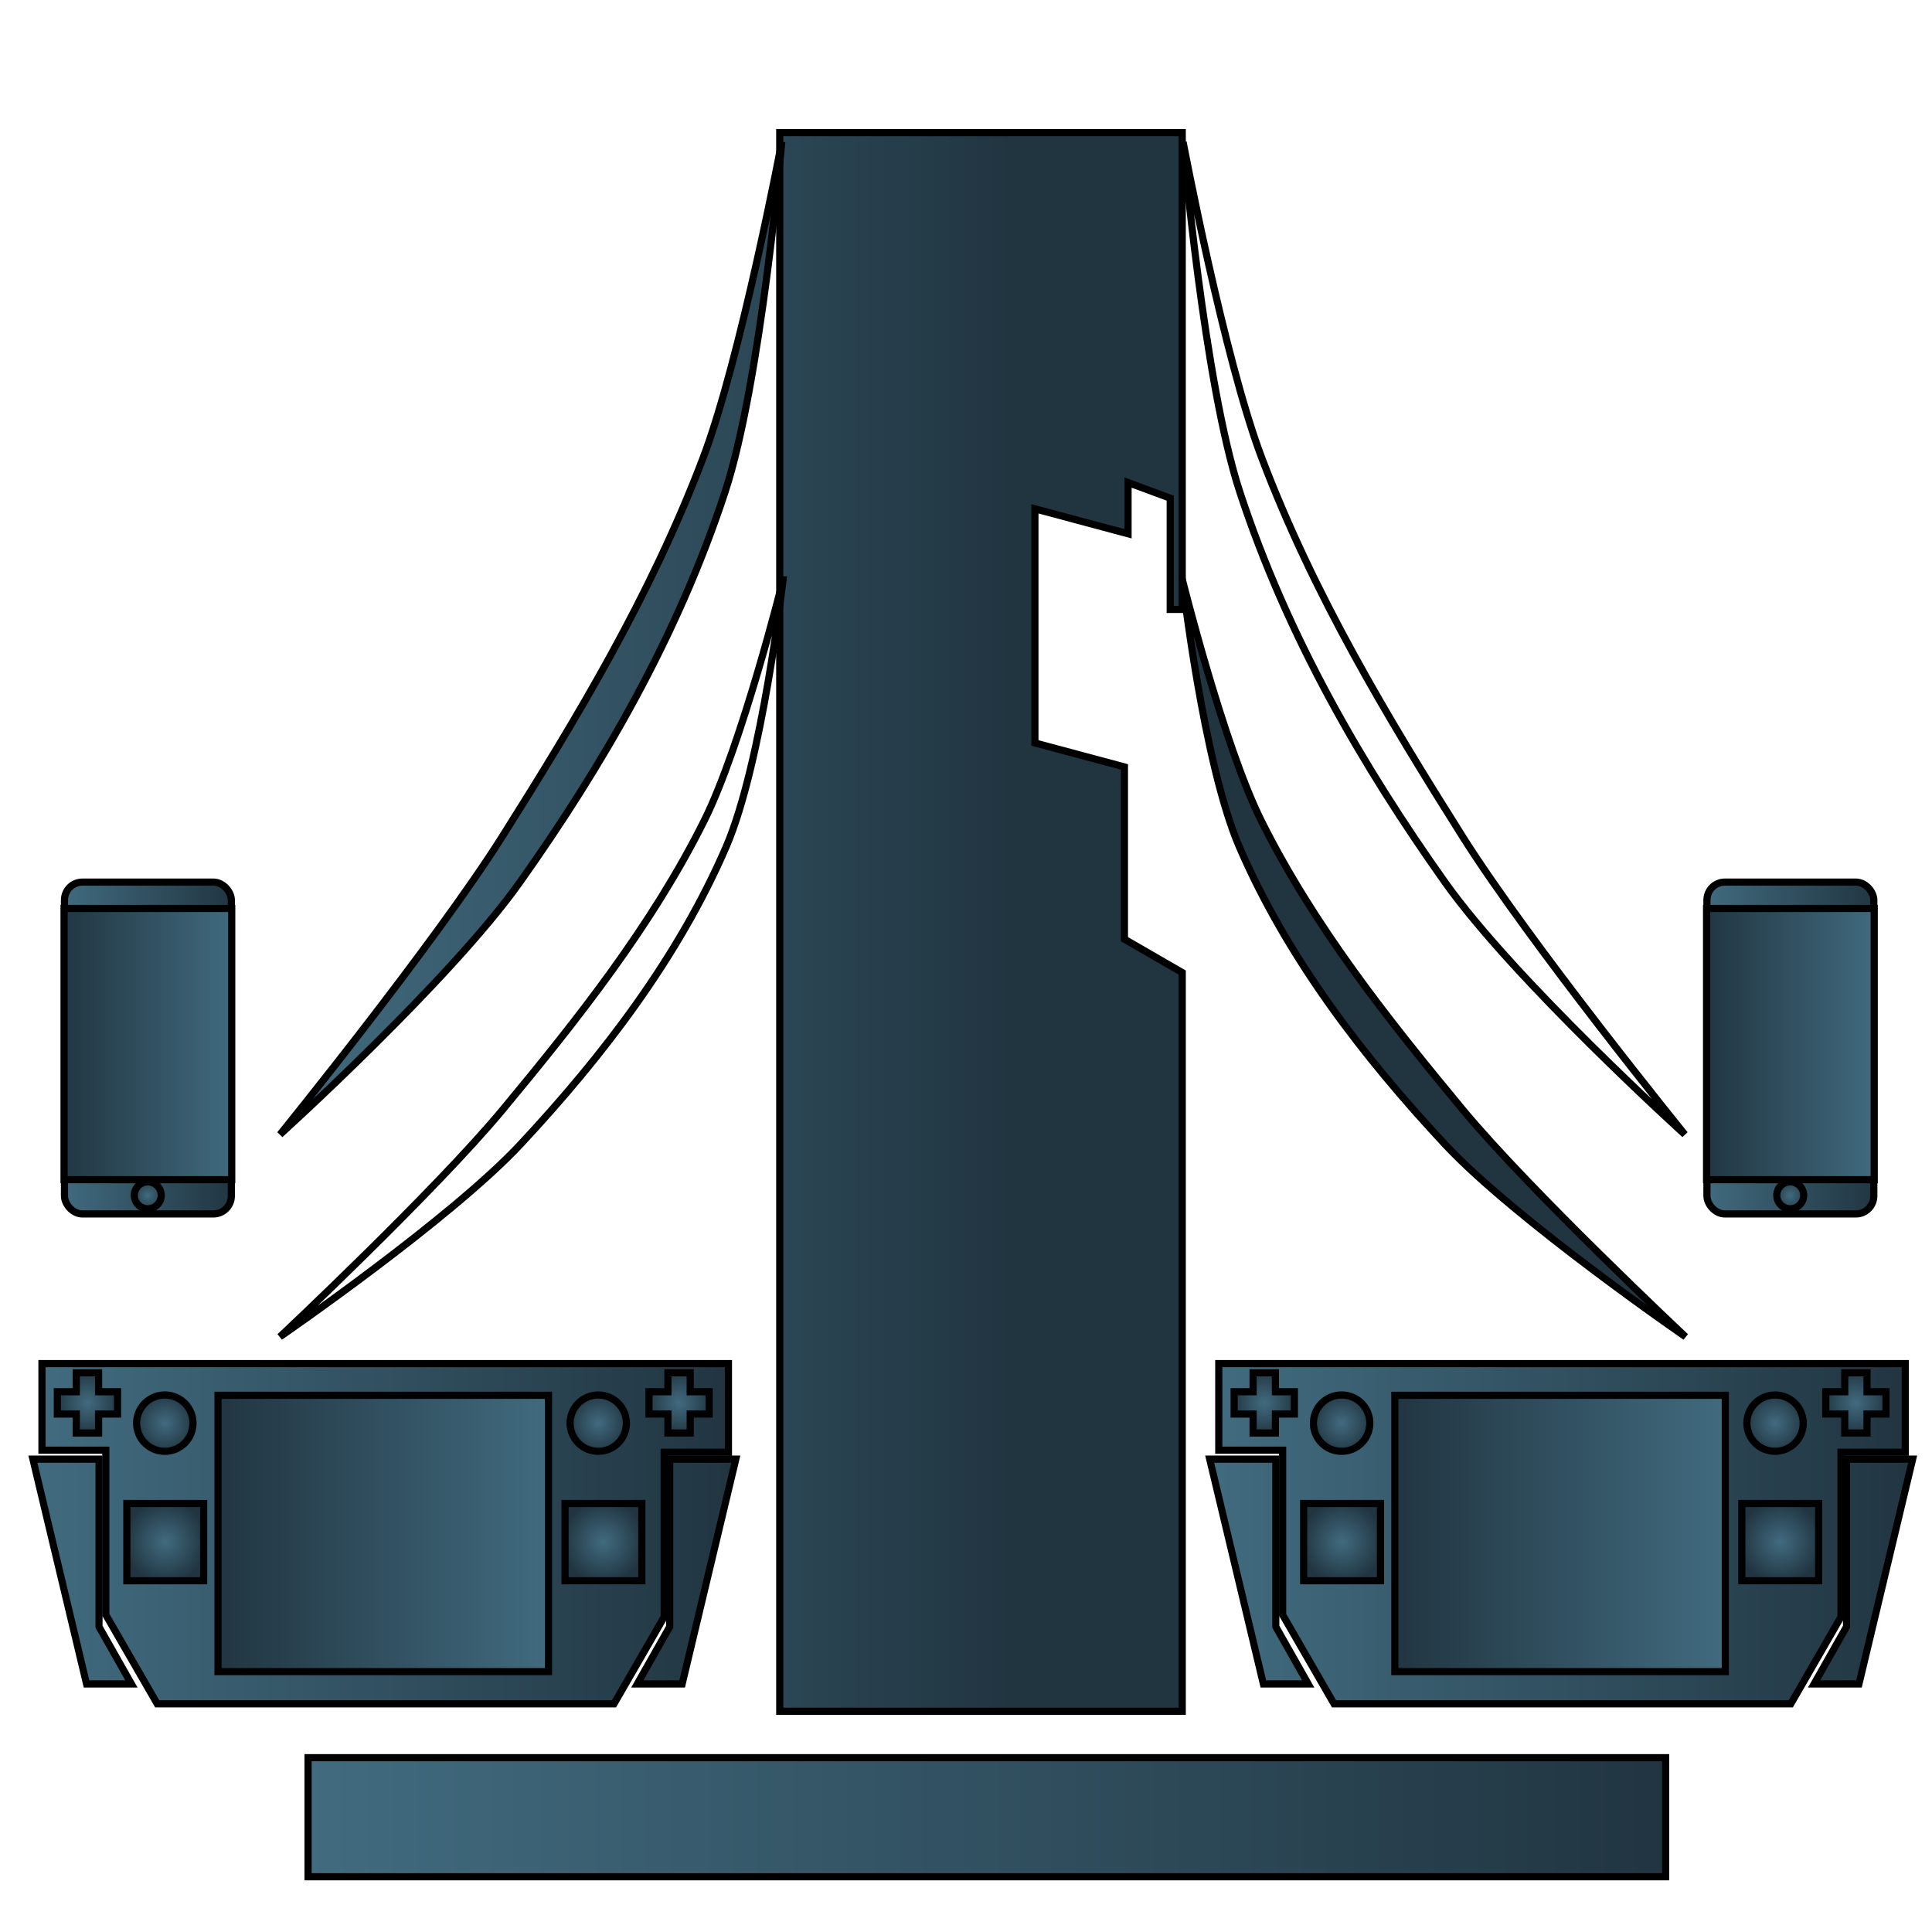 <?xml version="1.0" encoding="UTF-8" standalone="no"?>
<!-- Created with Inkscape (http://www.inkscape.org/) -->

<svg
   width="1080mm"
   height="1080mm"
   viewBox="0 0 1080 1080"
   version="1.1"
   id="svg12324"
   inkscape:version="1.2.2 (b0a8486541, 2022-12-01)"
   sodipodi:docname="kdeconnecty.svg"
   xmlns:inkscape="http://www.inkscape.org/namespaces/inkscape"
   xmlns:sodipodi="http://sodipodi.sourceforge.net/DTD/sodipodi-0.dtd"
   xmlns:xlink="http://www.w3.org/1999/xlink"
   xmlns="http://www.w3.org/2000/svg"
   xmlns:svg="http://www.w3.org/2000/svg">
  <sodipodi:namedview
     id="namedview12326"
     pagecolor="#ffffff"
     bordercolor="#666666"
     borderopacity="1.0"
     inkscape:showpageshadow="2"
     inkscape:pageopacity="0.0"
     inkscape:pagecheckerboard="0"
     inkscape:deskcolor="#d1d1d1"
     inkscape:document-units="mm"
     showgrid="false"
     inkscape:zoom="0.13417287"
     inkscape:cx="547.80076"
     inkscape:cy="1524.1531"
     inkscape:window-width="1920"
     inkscape:window-height="1061"
     inkscape:window-x="0"
     inkscape:window-y="0"
     inkscape:window-maximized="1"
     inkscape:current-layer="layer1" />
  <defs
     id="defs12321">
    <linearGradient
       inkscape:collect="always"
       id="linearGradient46687">
      <stop
         style="stop-color:#213541;stop-opacity:1;"
         offset="0"
         id="stop46685" />
      <stop
         style="stop-color:#416b7f;stop-opacity:1;"
         offset="1"
         id="stop46683" />
    </linearGradient>
    <linearGradient
       inkscape:collect="always"
       id="linearGradient46569">
      <stop
         style="stop-color:#213541;stop-opacity:1;"
         offset="0"
         id="stop46567" />
      <stop
         style="stop-color:#416b7f;stop-opacity:1;"
         offset="1"
         id="stop46565" />
    </linearGradient>
    <linearGradient
       inkscape:collect="always"
       id="linearGradient46211">
      <stop
         style="stop-color:#416b7f;stop-opacity:1;"
         offset="0"
         id="stop46207" />
      <stop
         style="stop-color:#213541;stop-opacity:1;"
         offset="0.52"
         id="stop46209" />
    </linearGradient>
    <linearGradient
       inkscape:collect="always"
       id="linearGradient34815">
      <stop
         style="stop-color:#416b7f;stop-opacity:1;"
         offset="0"
         id="stop34813" />
      <stop
         style="stop-color:#213541;stop-opacity:1;"
         offset="1"
         id="stop34811" />
    </linearGradient>
    <rect
       x="966.581"
       y="854.483"
       width="2189.085"
       height="1104.06"
       id="rect1031" />
    <rect
       x="443.388"
       y="394.958"
       width="2174.357"
       height="1533.072"
       id="rect40952" />
    <linearGradient
       inkscape:collect="always"
       xlink:href="#linearGradient46211"
       id="linearGradient46205"
       x1="116.711"
       y1="587.359"
       x2="498.236"
       y2="587.359"
       gradientUnits="userSpaceOnUse" />
    <linearGradient
       inkscape:collect="always"
       xlink:href="#linearGradient34815"
       id="linearGradient46213"
       x1="170.213"
       y1="1015.84"
       x2="933.097"
       y2="1015.84"
       gradientUnits="userSpaceOnUse" />
    <linearGradient
       inkscape:collect="always"
       xlink:href="#linearGradient34815"
       id="linearGradient46470"
       x1="-874.787"
       y1="597.818"
       x2="-340.753"
       y2="597.818"
       gradientUnits="userSpaceOnUse" />
    <linearGradient
       inkscape:collect="always"
       xlink:href="#linearGradient34815"
       id="linearGradient46492"
       x1="175.902"
       y1="853.769"
       x2="374.954"
       y2="853.769"
       gradientUnits="userSpaceOnUse" />
    <radialGradient
       inkscape:collect="always"
       xlink:href="#linearGradient34815"
       id="radialGradient46494"
       cx="-837.666"
       cy="496.788"
       fx="-837.666"
       fy="496.788"
       r="25.241"
       gradientTransform="translate(0,9.8409048e-5)"
       gradientUnits="userSpaceOnUse" />
    <radialGradient
       inkscape:collect="always"
       xlink:href="#linearGradient34815"
       id="radialGradient46496"
       cx="-380.866"
       cy="496.788"
       fx="-380.866"
       fy="496.788"
       r="25.241"
       gradientTransform="translate(0,9.8409046e-5)"
       gradientUnits="userSpaceOnUse" />
    <radialGradient
       inkscape:collect="always"
       xlink:href="#linearGradient34815"
       id="radialGradient46498"
       cx="-443.275"
       cy="512.437"
       fx="-443.275"
       fy="512.437"
       r="23.752"
       gradientUnits="userSpaceOnUse" />
    <radialGradient
       inkscape:collect="always"
       xlink:href="#linearGradient34815"
       id="radialGradient46500"
       cx="-777.927"
       cy="512.437"
       fx="-777.927"
       fy="512.437"
       r="23.752"
       gradientUnits="userSpaceOnUse" />
    <radialGradient
       inkscape:collect="always"
       xlink:href="#linearGradient34815"
       id="radialGradient46521"
       cx="-777.588"
       cy="604.295"
       fx="-777.588"
       fy="604.295"
       r="31.652"
       gradientTransform="matrix(1,0,0,1.005,0,-3.239)"
       gradientUnits="userSpaceOnUse" />
    <radialGradient
       inkscape:collect="always"
       xlink:href="#linearGradient34815"
       id="radialGradient46541"
       cx="-439.27"
       cy="604.295"
       fx="-439.27"
       fy="604.295"
       r="31.652"
       gradientTransform="matrix(1,0,0,1.005,0,-3.239)"
       gradientUnits="userSpaceOnUse" />
    <linearGradient
       inkscape:collect="always"
       xlink:href="#linearGradient46569"
       id="linearGradient46563"
       x1="-738.85"
       y1="597.602"
       x2="-479.681"
       y2="597.602"
       gradientUnits="userSpaceOnUse" />
    <linearGradient
       inkscape:collect="always"
       xlink:href="#linearGradient34815"
       id="linearGradient46610"
       gradientUnits="userSpaceOnUse"
       x1="175.902"
       y1="853.769"
       x2="374.954"
       y2="853.769" />
    <linearGradient
       inkscape:collect="always"
       xlink:href="#linearGradient34815"
       id="linearGradient46612"
       gradientUnits="userSpaceOnUse"
       x1="175.902"
       y1="853.769"
       x2="374.954"
       y2="853.769" />
    <linearGradient
       inkscape:collect="always"
       xlink:href="#linearGradient34815"
       id="linearGradient46614"
       gradientUnits="userSpaceOnUse"
       x1="175.902"
       y1="853.769"
       x2="374.954"
       y2="853.769" />
    <linearGradient
       inkscape:collect="always"
       xlink:href="#linearGradient34815"
       id="linearGradient46616"
       gradientUnits="userSpaceOnUse"
       x1="-874.787"
       y1="597.818"
       x2="-340.753"
       y2="597.818" />
    <linearGradient
       inkscape:collect="always"
       xlink:href="#linearGradient46569"
       id="linearGradient46618"
       gradientUnits="userSpaceOnUse"
       x1="-738.85"
       y1="597.602"
       x2="-479.681"
       y2="597.602" />
    <radialGradient
       inkscape:collect="always"
       xlink:href="#linearGradient34815"
       id="radialGradient46620"
       gradientUnits="userSpaceOnUse"
       gradientTransform="matrix(1,0,0,1.005,0,-3.239)"
       cx="-777.588"
       cy="604.295"
       fx="-777.588"
       fy="604.295"
       r="31.652" />
    <radialGradient
       inkscape:collect="always"
       xlink:href="#linearGradient34815"
       id="radialGradient46622"
       gradientUnits="userSpaceOnUse"
       gradientTransform="matrix(1,0,0,1.005,0,-3.239)"
       cx="-439.27"
       cy="604.295"
       fx="-439.27"
       fy="604.295"
       r="31.652" />
    <radialGradient
       inkscape:collect="always"
       xlink:href="#linearGradient34815"
       id="radialGradient46624"
       gradientUnits="userSpaceOnUse"
       cx="-777.927"
       cy="512.437"
       fx="-777.927"
       fy="512.437"
       r="23.752" />
    <radialGradient
       inkscape:collect="always"
       xlink:href="#linearGradient34815"
       id="radialGradient46626"
       gradientUnits="userSpaceOnUse"
       cx="-443.275"
       cy="512.437"
       fx="-443.275"
       fy="512.437"
       r="23.752" />
    <radialGradient
       inkscape:collect="always"
       xlink:href="#linearGradient34815"
       id="radialGradient46628"
       gradientUnits="userSpaceOnUse"
       gradientTransform="translate(0,9.8409048e-5)"
       cx="-837.666"
       cy="496.788"
       fx="-837.666"
       fy="496.788"
       r="25.241" />
    <radialGradient
       inkscape:collect="always"
       xlink:href="#linearGradient34815"
       id="radialGradient46630"
       gradientUnits="userSpaceOnUse"
       gradientTransform="translate(0,9.8409046e-5)"
       cx="-380.866"
       cy="496.788"
       fx="-380.866"
       fy="496.788"
       r="25.241" />
    <linearGradient
       inkscape:collect="always"
       xlink:href="#linearGradient34815"
       id="linearGradient46659"
       x1="34.043"
       y1="585.851"
       x2="131.331"
       y2="585.851"
       gradientUnits="userSpaceOnUse" />
    <linearGradient
       inkscape:collect="always"
       xlink:href="#linearGradient46687"
       id="linearGradient46681"
       x1="33.836"
       y1="583.642"
       x2="131.538"
       y2="583.642"
       gradientUnits="userSpaceOnUse" />
    <radialGradient
       inkscape:collect="always"
       xlink:href="#linearGradient34815"
       id="radialGradient46709"
       cx="82.601"
       cy="668.189"
       fx="82.601"
       fy="668.189"
       r="9.53"
       gradientUnits="userSpaceOnUse" />
    <linearGradient
       inkscape:collect="always"
       xlink:href="#linearGradient34815"
       id="linearGradient46748"
       gradientUnits="userSpaceOnUse"
       x1="34.043"
       y1="585.851"
       x2="131.331"
       y2="585.851" />
    <linearGradient
       inkscape:collect="always"
       xlink:href="#linearGradient46687"
       id="linearGradient46750"
       gradientUnits="userSpaceOnUse"
       x1="33.836"
       y1="583.642"
       x2="131.538"
       y2="583.642" />
    <radialGradient
       inkscape:collect="always"
       xlink:href="#linearGradient34815"
       id="radialGradient46752"
       gradientUnits="userSpaceOnUse"
       cx="82.601"
       cy="668.189"
       fx="82.601"
       fy="668.189"
       r="9.53" />
    <linearGradient
       inkscape:collect="always"
       xlink:href="#linearGradient34815"
       id="linearGradient46754"
       gradientUnits="userSpaceOnUse"
       x1="175.902"
       y1="853.769"
       x2="374.954"
       y2="853.769" />
    <linearGradient
       inkscape:collect="always"
       xlink:href="#linearGradient34815"
       id="linearGradient46756"
       gradientUnits="userSpaceOnUse"
       x1="175.902"
       y1="853.769"
       x2="374.954"
       y2="853.769" />
    <linearGradient
       inkscape:collect="always"
       xlink:href="#linearGradient34815"
       id="linearGradient46758"
       gradientUnits="userSpaceOnUse"
       x1="175.902"
       y1="853.769"
       x2="374.954"
       y2="853.769" />
    <linearGradient
       inkscape:collect="always"
       xlink:href="#linearGradient34815"
       id="linearGradient46760"
       gradientUnits="userSpaceOnUse"
       x1="-874.787"
       y1="597.818"
       x2="-340.753"
       y2="597.818" />
    <linearGradient
       inkscape:collect="always"
       xlink:href="#linearGradient46569"
       id="linearGradient46762"
       gradientUnits="userSpaceOnUse"
       x1="-738.85"
       y1="597.602"
       x2="-479.681"
       y2="597.602" />
    <radialGradient
       inkscape:collect="always"
       xlink:href="#linearGradient34815"
       id="radialGradient46764"
       gradientUnits="userSpaceOnUse"
       gradientTransform="matrix(1,0,0,1.005,0,-3.239)"
       cx="-777.588"
       cy="604.295"
       fx="-777.588"
       fy="604.295"
       r="31.652" />
    <radialGradient
       inkscape:collect="always"
       xlink:href="#linearGradient34815"
       id="radialGradient46766"
       gradientUnits="userSpaceOnUse"
       gradientTransform="matrix(1,0,0,1.005,0,-3.239)"
       cx="-439.27"
       cy="604.295"
       fx="-439.27"
       fy="604.295"
       r="31.652" />
    <radialGradient
       inkscape:collect="always"
       xlink:href="#linearGradient34815"
       id="radialGradient46768"
       gradientUnits="userSpaceOnUse"
       cx="-777.927"
       cy="512.437"
       fx="-777.927"
       fy="512.437"
       r="23.752" />
    <radialGradient
       inkscape:collect="always"
       xlink:href="#linearGradient34815"
       id="radialGradient46770"
       gradientUnits="userSpaceOnUse"
       cx="-443.275"
       cy="512.437"
       fx="-443.275"
       fy="512.437"
       r="23.752" />
    <radialGradient
       inkscape:collect="always"
       xlink:href="#linearGradient34815"
       id="radialGradient46772"
       gradientUnits="userSpaceOnUse"
       gradientTransform="translate(0,9.8409048e-5)"
       cx="-837.666"
       cy="496.788"
       fx="-837.666"
       fy="496.788"
       r="25.241" />
    <radialGradient
       inkscape:collect="always"
       xlink:href="#linearGradient34815"
       id="radialGradient46774"
       gradientUnits="userSpaceOnUse"
       gradientTransform="translate(0,9.8409046e-5)"
       cx="-380.866"
       cy="496.788"
       fx="-380.866"
       fy="496.788"
       r="25.241" />
  </defs>
  <g
     inkscape:label="Layer 1"
     inkscape:groupmode="layer"
     id="layer1">
    <g
       id="g13813"
       transform="matrix(2.067,0,0,2.067,-86.259,-698.711)"
       style="stroke-width:1.935;stroke-dasharray:none;font-variation-settings:normal;opacity:1;vector-effect:none;fill:url(#linearGradient46205);fill-opacity:1;stroke:#000000;stroke-linecap:butt;stroke-linejoin:miter;stroke-miterlimit:4;stroke-dashoffset:0;stroke-opacity:1;-inkscape-stroke:none;stop-color:#000000;stop-opacity:1">
      <path
         style="fill:url(#linearGradient46205);fill-opacity:1;stroke:#000000;stroke-width:1.935;stroke-linecap:butt;stroke-linejoin:miter;stroke-dasharray:none;stroke-opacity:1;font-variation-settings:normal;vector-effect:none;stroke-miterlimit:4;stroke-dashoffset:0;-inkscape-stroke:none;stop-color:#000000;stop-opacity:1"
         d="m 252.608,397.547 0,403.288 h 108.852 l 0,-199.781 -15.635,-9.027 v -46.583 l -24.208,-6.487 V 475.636 l 25.189,6.749 v -13.849 l 11.402,4.217 v 30.095 h 3.252 V 373.883 H 252.608 Z"
         id="path7408"
         sodipodi:nodetypes="cccccccccccccccc" />
      <path
         style="fill:url(#linearGradient46205);fill-opacity:1;stroke:#000000;stroke-width:1.935;stroke-linecap:butt;stroke-linejoin:miter;stroke-dasharray:none;stroke-opacity:1;font-variation-settings:normal;vector-effect:none;stroke-miterlimit:4;stroke-dashoffset:0;-inkscape-stroke:none;stop-color:#000000;stop-opacity:1"
         d="m 253.495,494.863 c 0,0 -11.114,44.649 -21.297,65.075 -14.156,28.395 -34.176,53.664 -54.426,78.09 -18.333,22.114 -60.342,61.525 -60.342,61.525 0,0 46.131,-31.742 65.075,-52.06 22.232,-23.845 42.693,-50.523 55.609,-80.456 9.746,-22.585 15.381,-72.174 15.381,-72.174 z"
         id="path13248"
         sodipodi:nodetypes="csscssc" />
      <path
         style="fill:url(#linearGradient46205);fill-opacity:1;stroke:#000000;stroke-width:1.935;stroke-linecap:butt;stroke-linejoin:miter;stroke-dasharray:none;stroke-opacity:1;font-variation-settings:normal;vector-effect:none;stroke-miterlimit:4;stroke-dashoffset:0;-inkscape-stroke:none;stop-color:#000000;stop-opacity:1"
         d="m 361.509,494.863 c 0,0 11.114,44.649 21.297,65.075 14.156,28.395 34.176,53.664 54.426,78.09 18.333,22.114 60.342,61.525 60.342,61.525 0,0 -46.131,-31.742 -65.075,-52.06 -22.232,-23.845 -42.693,-50.523 -55.609,-80.456 -9.746,-22.585 -15.381,-72.174 -15.381,-72.174 z"
         id="path13802"
         sodipodi:nodetypes="csscssc" />
      <path
         style="fill:url(#linearGradient46205);fill-opacity:1;stroke:#000000;stroke-width:1.935;stroke-linecap:butt;stroke-linejoin:miter;stroke-dasharray:none;stroke-opacity:1;font-variation-settings:normal;vector-effect:none;stroke-miterlimit:4;stroke-dashoffset:0;-inkscape-stroke:none;stop-color:#000000;stop-opacity:1"
         d="m 361.699,376.472 c 0,0 11.083,58.539 21.237,85.319 14.117,37.229 34.08,70.358 54.273,102.383 18.282,28.994 60.173,80.665 60.173,80.665 0,0 -46.002,-41.617 -64.892,-68.255 -22.17,-31.262 -42.573,-66.24 -55.453,-105.485 -9.719,-29.611 -15.338,-94.626 -15.338,-94.626 z"
         id="path13804"
         sodipodi:nodetypes="csscssc" />
      <path
         style="fill:url(#linearGradient46205);fill-opacity:1;stroke:#000000;stroke-width:1.935;stroke-linecap:butt;stroke-linejoin:miter;stroke-dasharray:none;stroke-opacity:1;font-variation-settings:normal;vector-effect:none;stroke-miterlimit:4;stroke-dashoffset:0;-inkscape-stroke:none;stop-color:#000000;stop-opacity:1"
         d="m 253.146,376.472 c 0,0 -11.083,58.539 -21.237,85.319 -14.117,37.229 -34.08,70.358 -54.273,102.383 -18.282,28.994 -60.173,80.665 -60.173,80.665 0,0 46.002,-41.617 64.892,-68.255 22.17,-31.262 42.573,-66.24 55.453,-105.485 9.719,-29.611 15.338,-94.626 15.338,-94.626 z"
         id="path13806"
         sodipodi:nodetypes="csscssc" />
    </g>
    <rect
       style="fill:url(#linearGradient46213);fill-opacity:1;stroke:#000000;stroke-width:4;stroke-dasharray:none;stop-color:#000000;font-variation-settings:normal;opacity:1;vector-effect:none;stroke-linecap:butt;stroke-linejoin:miter;stroke-miterlimit:4;stroke-dashoffset:0;stroke-opacity:1;-inkscape-stroke:none;stop-opacity:1"
       id="rect13869"
       width="758.885"
       height="66.569"
       x="172.213"
       y="982.556" />
    <g
       id="g46584">
      <g
         id="g46287"
         transform="matrix(2.752,0,0,2.804,-1366.394,-1766.961)"
         style="font-variation-settings:normal;opacity:1;fill:url(#linearGradient46492);fill-opacity:1;stroke:#000000;stroke-width:1.44;stroke-linecap:butt;stroke-linejoin:miter;stroke-miterlimit:4;stroke-dasharray:none;stroke-dashoffset:0;stroke-opacity:1;stop-color:#000000;stop-opacity:1;vector-effect:none;-inkscape-stroke:none">
        <path
           id="path46263"
           style="font-variation-settings:normal;fill:url(#linearGradient46492);fill-opacity:1;stroke:#000000;stroke-width:1.44;stroke-linecap:butt;stroke-linejoin:miter;stroke-miterlimit:4;stroke-dasharray:none;stroke-dashoffset:0;stroke-opacity:1;stop-color:#000000;stop-opacity:1;vector-effect:none;-inkscape-stroke:none"
           d="m 374.038,822.825 -15.053,61.888 h -12.589 l 9.09,-15.744 v -46.143 z" />
        <path
           id="path46274"
           style="font-variation-settings:normal;fill:url(#linearGradient46492);fill-opacity:1;stroke:#000000;stroke-width:1.44;stroke-linecap:butt;stroke-linejoin:miter;stroke-miterlimit:4;stroke-dasharray:none;stroke-dashoffset:0;stroke-opacity:1;stop-color:#000000;stop-opacity:1;vector-effect:none;-inkscape-stroke:none"
           d="m 176.818,822.825 15.053,61.888 h 12.589 l -9.09,-15.744 v -46.143 z" />
      </g>
      <path
         id="path46272"
         style="font-variation-settings:normal;opacity:1;fill:url(#linearGradient46470);fill-opacity:1;stroke:#000000;stroke-width:4;stroke-linecap:butt;stroke-linejoin:miter;stroke-miterlimit:4;stroke-dasharray:none;stroke-dashoffset:0;stroke-opacity:1;stop-color:#000000;stop-opacity:1;vector-effect:none;-inkscape-stroke:none"
         d="m -872.787,466.462 v 66.857 h 49.316 V 660.422 l 39.694,68.752 h 352.648 l 38.77,-67.15 V 534.92 h 49.606 v -68.458 z" />
      <rect
         style="font-variation-settings:normal;opacity:1;fill:url(#linearGradient46563);fill-opacity:1;stroke:#000000;stroke-width:4;stroke-linecap:butt;stroke-linejoin:miter;stroke-miterlimit:4;stroke-dasharray:none;stroke-dashoffset:0;stroke-opacity:1;stop-color:#000000;stop-opacity:1;vector-effect:none;-inkscape-stroke:none"
         id="rect46289"
         width="255.169"
         height="213.358"
         x="-736.85"
         y="490.923" />
      <rect
         style="font-variation-settings:normal;opacity:1;fill:url(#radialGradient46521);fill-opacity:1;stroke:#000000;stroke-width:4;stroke-linecap:butt;stroke-linejoin:miter;stroke-miterlimit:4;stroke-dasharray:none;stroke-dashoffset:0;stroke-opacity:1;stop-color:#000000;stop-opacity:1;vector-effect:none;-inkscape-stroke:none"
         id="rect46377"
         width="59.304"
         height="59.644"
         x="-807.24"
         y="574.473" />
      <rect
         style="font-variation-settings:normal;opacity:1;fill:url(#radialGradient46541);fill-opacity:1;stroke:#000000;stroke-width:4;stroke-linecap:butt;stroke-linejoin:miter;stroke-miterlimit:4;stroke-dasharray:none;stroke-dashoffset:0;stroke-opacity:1;stop-color:#000000;stop-opacity:1;vector-effect:none;-inkscape-stroke:none"
         id="rect46381"
         width="59.304"
         height="59.644"
         x="-468.923"
         y="574.473" />
      <path
         id="path46385"
         style="opacity:1;fill:url(#radialGradient46500);stroke:#000000;stroke-width:4;stop-color:#000000;stop-opacity:1"
         d="m -756.175,512.437 a 21.752,21.752 0 0 1 -21.752,21.752 21.752,21.752 0 0 1 -21.752,-21.752 21.752,21.752 0 0 1 21.752,-21.752 21.752,21.752 0 0 1 21.752,21.752 z" />
      <circle
         style="font-variation-settings:normal;opacity:1;fill:url(#radialGradient46498);fill-opacity:1;stroke:#000000;stroke-width:4;stroke-linecap:butt;stroke-linejoin:miter;stroke-miterlimit:4;stroke-dasharray:none;stroke-dashoffset:0;stroke-opacity:1;stop-color:#000000;stop-opacity:1"
         id="circle46389"
         cx="-443.275"
         cy="512.437"
         r="21.752" />
      <path
         id="rect46397"
         style="font-variation-settings:normal;opacity:1;fill:url(#radialGradient46494);fill-opacity:1;stroke:#000000;stroke-width:4;stroke-linecap:butt;stroke-linejoin:miter;stroke-miterlimit:4;stroke-dasharray:none;stroke-dashoffset:0;stroke-opacity:1;stop-color:#000000;stop-opacity:1"
         d="M -846.277 473.547 L -846.277 488.177 L -860.907 488.177 L -860.907 505.398 L -846.277 505.398 L -846.277 520.029 L -829.056 520.029 L -829.056 505.398 L -814.425 505.398 L -814.425 488.177 L -829.056 488.177 L -829.056 473.547 L -846.277 473.547 z " />
      <path
         id="path46406"
         style="font-variation-settings:normal;opacity:1;fill:url(#radialGradient46496);fill-opacity:1;stroke:#000000;stroke-width:4;stroke-linecap:butt;stroke-linejoin:miter;stroke-miterlimit:4;stroke-dasharray:none;stroke-dashoffset:0;stroke-opacity:1;stop-color:#000000;stop-opacity:1"
         d="m -389.476,473.547 v 14.63 h -14.631 v 17.221 h 14.631 v 14.631 h 17.221 v -14.631 h 14.631 v -17.221 h -14.631 v -14.63 z" />
    </g>
    <g
       id="g46608"
       transform="matrix(0.724,0,0,0.724,655.351,424.546)"
       style="stroke-width:5.528;stroke-dasharray:none">
      <g
         id="g46590"
         transform="matrix(2.752,0,0,2.804,-1366.394,-1766.961)"
         style="font-variation-settings:normal;opacity:1;fill:url(#linearGradient46614);fill-opacity:1;stroke:#000000;stroke-width:1.99;stroke-linecap:butt;stroke-linejoin:miter;stroke-miterlimit:4;stroke-dasharray:none;stroke-dashoffset:0;stroke-opacity:1;stop-color:#000000;stop-opacity:1">
        <path
           id="path46586"
           style="font-variation-settings:normal;fill:url(#linearGradient46610);fill-opacity:1;stroke:#000000;stroke-width:1.99;stroke-linecap:butt;stroke-linejoin:miter;stroke-miterlimit:4;stroke-dasharray:none;stroke-dashoffset:0;stroke-opacity:1;stop-color:#000000;stop-opacity:1"
           d="m 374.038,822.825 -15.053,61.888 h -12.589 l 9.09,-15.744 v -46.143 z" />
        <path
           id="path46588"
           style="font-variation-settings:normal;fill:url(#linearGradient46612);fill-opacity:1;stroke:#000000;stroke-width:1.99;stroke-linecap:butt;stroke-linejoin:miter;stroke-miterlimit:4;stroke-dasharray:none;stroke-dashoffset:0;stroke-opacity:1;stop-color:#000000;stop-opacity:1"
           d="m 176.818,822.825 15.053,61.888 h 12.589 l -9.09,-15.744 v -46.143 z" />
      </g>
      <path
         id="path46592"
         style="font-variation-settings:normal;opacity:1;fill:url(#linearGradient46616);fill-opacity:1;stroke:#000000;stroke-width:5.528;stroke-linecap:butt;stroke-linejoin:miter;stroke-miterlimit:4;stroke-dasharray:none;stroke-dashoffset:0;stroke-opacity:1;stop-color:#000000;stop-opacity:1"
         d="m -872.787,466.462 v 66.857 h 49.316 V 660.422 l 39.694,68.752 h 352.648 l 38.77,-67.15 V 534.92 h 49.606 v -68.458 z" />
      <rect
         style="font-variation-settings:normal;opacity:1;fill:url(#linearGradient46618);fill-opacity:1;stroke:#000000;stroke-width:5.528;stroke-linecap:butt;stroke-linejoin:miter;stroke-miterlimit:4;stroke-dasharray:none;stroke-dashoffset:0;stroke-opacity:1;stop-color:#000000;stop-opacity:1"
         id="rect46594"
         width="255.169"
         height="213.358"
         x="-736.85"
         y="490.923" />
      <rect
         style="font-variation-settings:normal;opacity:1;fill:url(#radialGradient46620);fill-opacity:1;stroke:#000000;stroke-width:5.528;stroke-linecap:butt;stroke-linejoin:miter;stroke-miterlimit:4;stroke-dasharray:none;stroke-dashoffset:0;stroke-opacity:1;stop-color:#000000;stop-opacity:1"
         id="rect46596"
         width="59.304"
         height="59.644"
         x="-807.24"
         y="574.473" />
      <rect
         style="font-variation-settings:normal;opacity:1;fill:url(#radialGradient46622);fill-opacity:1;stroke:#000000;stroke-width:5.528;stroke-linecap:butt;stroke-linejoin:miter;stroke-miterlimit:4;stroke-dasharray:none;stroke-dashoffset:0;stroke-opacity:1;stop-color:#000000;stop-opacity:1"
         id="rect46598"
         width="59.304"
         height="59.644"
         x="-468.923"
         y="574.473" />
      <path
         id="path46600"
         style="opacity:1;fill:url(#radialGradient46624);stroke:#000000;stroke-width:5.528;stop-color:#000000;stop-opacity:1;stroke-dasharray:none"
         d="m -756.175,512.437 a 21.752,21.752 0 0 1 -21.752,21.752 21.752,21.752 0 0 1 -21.752,-21.752 21.752,21.752 0 0 1 21.752,-21.752 21.752,21.752 0 0 1 21.752,21.752 z" />
      <circle
         style="font-variation-settings:normal;opacity:1;fill:url(#radialGradient46626);fill-opacity:1;stroke:#000000;stroke-width:5.528;stroke-linecap:butt;stroke-linejoin:miter;stroke-miterlimit:4;stroke-dasharray:none;stroke-dashoffset:0;stroke-opacity:1;stop-color:#000000;stop-opacity:1"
         id="circle46602"
         cx="-443.275"
         cy="512.437"
         r="21.752" />
      <path
         id="path46604"
         style="font-variation-settings:normal;opacity:1;fill:url(#radialGradient46628);fill-opacity:1;stroke:#000000;stroke-width:5.528;stroke-linecap:butt;stroke-linejoin:miter;stroke-miterlimit:4;stroke-dasharray:none;stroke-dashoffset:0;stroke-opacity:1;stop-color:#000000;stop-opacity:1"
         d="m -846.277,473.547 v 14.63 h -14.631 v 17.221 h 14.631 v 14.631 h 17.221 v -14.631 h 14.631 v -17.221 h -14.631 v -14.63 z" />
      <path
         id="path46606"
         style="font-variation-settings:normal;opacity:1;fill:url(#radialGradient46630);fill-opacity:1;stroke:#000000;stroke-width:5.528;stroke-linecap:butt;stroke-linejoin:miter;stroke-miterlimit:4;stroke-dasharray:none;stroke-dashoffset:0;stroke-opacity:1;stop-color:#000000;stop-opacity:1"
         d="m -389.476,473.547 v 14.63 h -14.631 v 17.221 h 14.631 v 14.631 h 17.221 v -14.631 h 14.631 v -17.221 h -14.631 v -14.63 z" />
    </g>
    <g
       id="g46714">
      <rect
         style="font-variation-settings:normal;opacity:1;vector-effect:none;fill:url(#linearGradient46659);fill-opacity:1;stroke:#000000;stroke-width:4;stroke-linecap:butt;stroke-linejoin:miter;stroke-miterlimit:4;stroke-dasharray:none;stroke-dashoffset:0;stroke-opacity:1;-inkscape-stroke:none;stop-color:#000000;stop-opacity:1"
         id="rect46632"
         width="93.288"
         height="185.511"
         x="36.043"
         y="493.095"
         ry="10.04" />
      <rect
         style="font-variation-settings:normal;opacity:1;vector-effect:none;fill:url(#linearGradient46681);fill-opacity:1;stroke:#000000;stroke-width:4;stroke-linecap:butt;stroke-linejoin:miter;stroke-miterlimit:4;stroke-dasharray:none;stroke-dashoffset:0;stroke-opacity:1;-inkscape-stroke:none;stop-color:#000000;stop-opacity:1"
         id="rect46215"
         width="93.703"
         height="151.614"
         x="35.836"
         y="507.835" />
      <circle
         style="font-variation-settings:normal;opacity:1;fill:url(#radialGradient46709);fill-opacity:1;stroke:#000000;stroke-width:4;stroke-linecap:butt;stroke-linejoin:miter;stroke-miterlimit:4;stroke-dasharray:none;stroke-dashoffset:0;stroke-opacity:1;stop-color:#000000;stop-opacity:1;vector-effect:none;-inkscape-stroke:none"
         id="path46636"
         cx="82.601"
         cy="668.189"
         r="7.53" />
    </g>
    <g
       id="g46738"
       transform="matrix(0.724,0,0,0.724,1313.197,424.546)"
       style="stroke-width:5.528;stroke-dasharray:none">
      <g
         id="g46720"
         transform="matrix(2.752,0,0,2.804,-1366.394,-1766.961)"
         style="font-variation-settings:normal;opacity:1;fill:url(#linearGradient46758);fill-opacity:1;stroke:#000000;stroke-width:1.99;stroke-linecap:butt;stroke-linejoin:miter;stroke-miterlimit:4;stroke-dasharray:none;stroke-dashoffset:0;stroke-opacity:1;stop-color:#000000;stop-opacity:1">
        <path
           id="path46716"
           style="font-variation-settings:normal;fill:url(#linearGradient46754);fill-opacity:1;stroke:#000000;stroke-width:1.99;stroke-linecap:butt;stroke-linejoin:miter;stroke-miterlimit:4;stroke-dasharray:none;stroke-dashoffset:0;stroke-opacity:1;stop-color:#000000;stop-opacity:1"
           d="m 374.038,822.825 -15.053,61.888 h -12.589 l 9.09,-15.744 v -46.143 z" />
        <path
           id="path46718"
           style="font-variation-settings:normal;fill:url(#linearGradient46756);fill-opacity:1;stroke:#000000;stroke-width:1.99;stroke-linecap:butt;stroke-linejoin:miter;stroke-miterlimit:4;stroke-dasharray:none;stroke-dashoffset:0;stroke-opacity:1;stop-color:#000000;stop-opacity:1"
           d="m 176.818,822.825 15.053,61.888 h 12.589 l -9.09,-15.744 v -46.143 z" />
      </g>
      <path
         id="path46722"
         style="font-variation-settings:normal;opacity:1;fill:url(#linearGradient46760);fill-opacity:1;stroke:#000000;stroke-width:5.528;stroke-linecap:butt;stroke-linejoin:miter;stroke-miterlimit:4;stroke-dasharray:none;stroke-dashoffset:0;stroke-opacity:1;stop-color:#000000;stop-opacity:1"
         d="m -872.787,466.462 v 66.857 h 49.316 V 660.422 l 39.694,68.752 h 352.648 l 38.77,-67.15 V 534.92 h 49.606 v -68.458 z" />
      <rect
         style="font-variation-settings:normal;opacity:1;fill:url(#linearGradient46762);fill-opacity:1;stroke:#000000;stroke-width:5.528;stroke-linecap:butt;stroke-linejoin:miter;stroke-miterlimit:4;stroke-dasharray:none;stroke-dashoffset:0;stroke-opacity:1;stop-color:#000000;stop-opacity:1"
         id="rect46724"
         width="255.169"
         height="213.358"
         x="-736.85"
         y="490.923" />
      <rect
         style="font-variation-settings:normal;opacity:1;fill:url(#radialGradient46764);fill-opacity:1;stroke:#000000;stroke-width:5.528;stroke-linecap:butt;stroke-linejoin:miter;stroke-miterlimit:4;stroke-dasharray:none;stroke-dashoffset:0;stroke-opacity:1;stop-color:#000000;stop-opacity:1"
         id="rect46726"
         width="59.304"
         height="59.644"
         x="-807.24"
         y="574.473" />
      <rect
         style="font-variation-settings:normal;opacity:1;fill:url(#radialGradient46766);fill-opacity:1;stroke:#000000;stroke-width:5.528;stroke-linecap:butt;stroke-linejoin:miter;stroke-miterlimit:4;stroke-dasharray:none;stroke-dashoffset:0;stroke-opacity:1;stop-color:#000000;stop-opacity:1"
         id="rect46728"
         width="59.304"
         height="59.644"
         x="-468.923"
         y="574.473" />
      <path
         id="path46730"
         style="opacity:1;fill:url(#radialGradient46768);stroke:#000000;stroke-width:5.528;stroke-dasharray:none;stop-color:#000000;stop-opacity:1"
         d="m -756.175,512.437 a 21.752,21.752 0 0 1 -21.752,21.752 21.752,21.752 0 0 1 -21.752,-21.752 21.752,21.752 0 0 1 21.752,-21.752 21.752,21.752 0 0 1 21.752,21.752 z" />
      <circle
         style="font-variation-settings:normal;opacity:1;fill:url(#radialGradient46770);fill-opacity:1;stroke:#000000;stroke-width:5.528;stroke-linecap:butt;stroke-linejoin:miter;stroke-miterlimit:4;stroke-dasharray:none;stroke-dashoffset:0;stroke-opacity:1;stop-color:#000000;stop-opacity:1"
         id="circle46732"
         cx="-443.275"
         cy="512.437"
         r="21.752" />
      <path
         id="path46734"
         style="font-variation-settings:normal;opacity:1;fill:url(#radialGradient46772);fill-opacity:1;stroke:#000000;stroke-width:5.528;stroke-linecap:butt;stroke-linejoin:miter;stroke-miterlimit:4;stroke-dasharray:none;stroke-dashoffset:0;stroke-opacity:1;stop-color:#000000;stop-opacity:1"
         d="m -846.277,473.547 v 14.63 h -14.631 v 17.221 h 14.631 v 14.631 h 17.221 v -14.631 h 14.631 v -17.221 h -14.631 v -14.63 z" />
      <path
         id="path46736"
         style="font-variation-settings:normal;opacity:1;fill:url(#radialGradient46774);fill-opacity:1;stroke:#000000;stroke-width:5.528;stroke-linecap:butt;stroke-linejoin:miter;stroke-miterlimit:4;stroke-dasharray:none;stroke-dashoffset:0;stroke-opacity:1;stop-color:#000000;stop-opacity:1"
         d="m -389.476,473.547 v 14.63 h -14.631 v 17.221 h 14.631 v 14.631 h 17.221 v -14.631 h 14.631 v -17.221 h -14.631 v -14.63 z" />
    </g>
    <g
       id="g46746"
       transform="translate(918.144)">
      <rect
         style="font-variation-settings:normal;opacity:1;vector-effect:none;fill:url(#linearGradient46748);fill-opacity:1;stroke:#000000;stroke-width:4;stroke-linecap:butt;stroke-linejoin:miter;stroke-miterlimit:4;stroke-dasharray:none;stroke-dashoffset:0;stroke-opacity:1;-inkscape-stroke:none;stop-color:#000000;stop-opacity:1"
         id="rect46740"
         width="93.288"
         height="185.511"
         x="36.043"
         y="493.095"
         ry="10.04" />
      <rect
         style="font-variation-settings:normal;opacity:1;vector-effect:none;fill:url(#linearGradient46750);fill-opacity:1;stroke:#000000;stroke-width:4;stroke-linecap:butt;stroke-linejoin:miter;stroke-miterlimit:4;stroke-dasharray:none;stroke-dashoffset:0;stroke-opacity:1;-inkscape-stroke:none;stop-color:#000000;stop-opacity:1"
         id="rect46742"
         width="93.703"
         height="151.614"
         x="35.836"
         y="507.835" />
      <circle
         style="font-variation-settings:normal;opacity:1;vector-effect:none;fill:url(#radialGradient46752);fill-opacity:1;stroke:#000000;stroke-width:4;stroke-linecap:butt;stroke-linejoin:miter;stroke-miterlimit:4;stroke-dasharray:none;stroke-dashoffset:0;stroke-opacity:1;-inkscape-stroke:none;stop-color:#000000;stop-opacity:1"
         id="circle46744"
         cx="82.601"
         cy="668.189"
         r="7.53" />
    </g>
  </g>
</svg>

